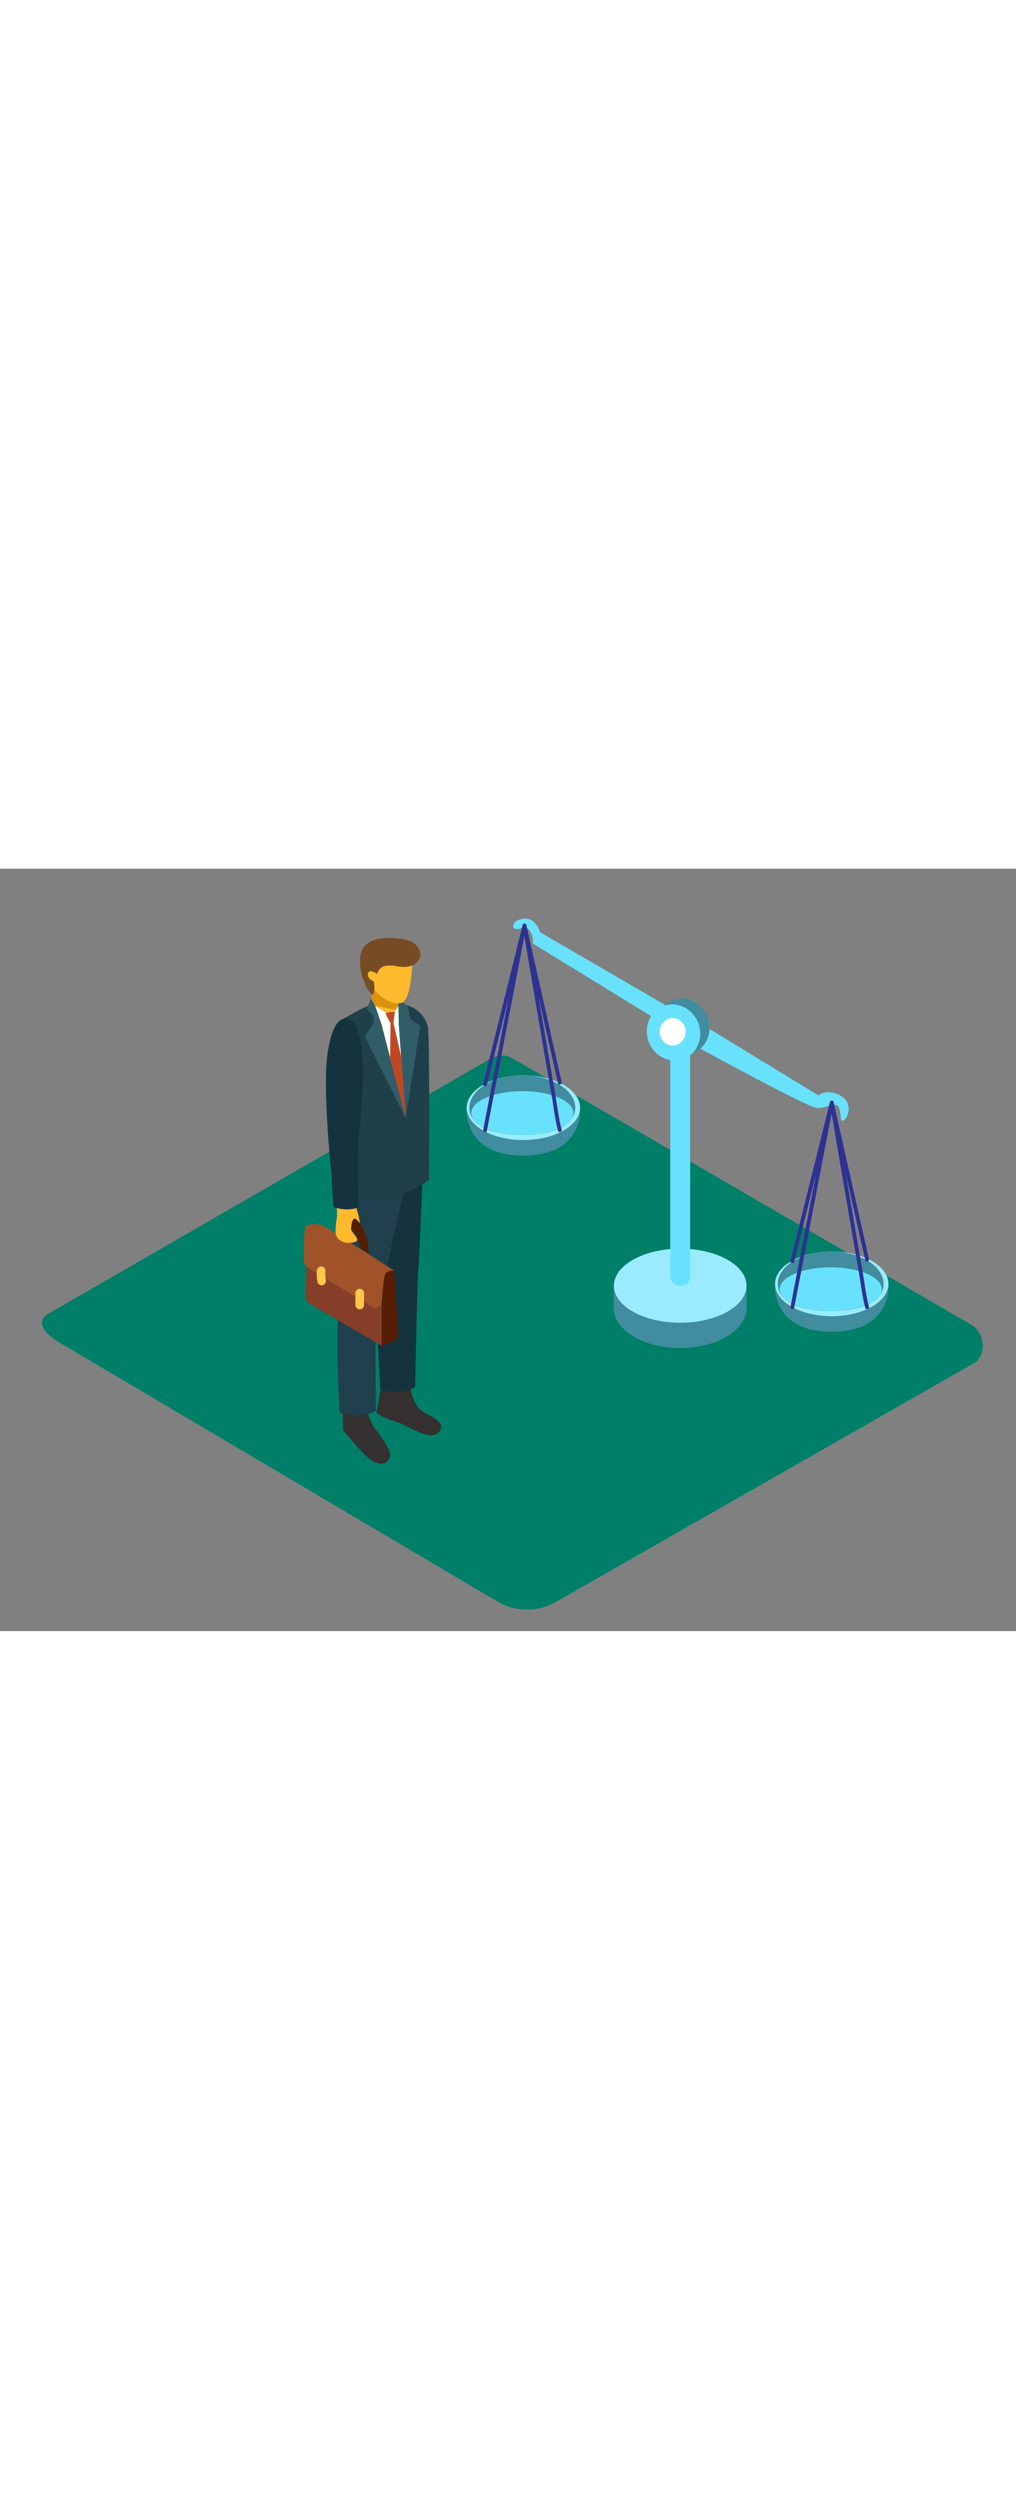 <svg id="Layer_2" data-name="Layer 2" xmlns="http://www.w3.org/2000/svg" viewBox="0 0 400 300" data-imageid="lawyer-isometric" imageName="Lawyer" class="illustrations_image" style="width: 122px;"><rect x="0" y="0" width="400" height="300" fill="#808080" stroke="none"/><title>PP</title><path d="M196.24,288.6,23.74,186.65c-5.49-3.08-10.2-8.15-4.85-11.46L192,75.41c2.6-1.61,6.54-2.66,9.18-1.13L382.28,179.37c5.49,3.19,6.48,12.1,1,15.29L219,288.44A22.94,22.94,0,0,1,196.24,288.6Z" fill="#007f68"/><path d="M305.15,163.36s-1.78,18.8,22.31,18.8,22.31-18.8,22.31-18.8" fill="#68e1fd" class="target-color"/><path d="M305.15,163.36s-1.78,18.8,22.31,18.8,22.31-18.8,22.31-18.8" fill="#1f404a" opacity="0.53"/><ellipse cx="327.46" cy="163.36" rx="22.31" ry="12.73" fill="#68e1fd" class="target-color"/><ellipse cx="327.46" cy="163.36" rx="22.31" ry="12.73" fill="#fff" opacity="0.33"/><path d="M347.87,163.42c0,7.06-9.29,10.65-20.79,10.65s-20.88-3.59-20.88-10.65,9.33-12.79,20.84-12.79S347.87,156.36,347.87,163.42Z" fill="#68e1fd" class="target-color"/><path d="M347.87,163.42c0,7.06-9.29,10.65-20.79,10.65s-20.88-3.59-20.88-10.65,9.33-12.79,20.84-12.79S347.87,156.36,347.87,163.42Z" fill="#1f404a" opacity="0.53"/><ellipse cx="327.08" cy="165.46" rx="20.1" ry="8.62" fill="#68e1fd" class="target-color"/><path d="M275.25,70.57s42.51,23.27,46.26,23.55,5.78-2,7.95-1,.72,6.79,2.6,5.93,4-6.94-1.3-9.83-8.53,0-8.53,0L278.6,62.62Z" fill="#68e1fd" class="target-color"/><path d="M312.68,172.75l15.51-80.51c.18-.94-1.21-1.35-1.45-.4l-15.51,62.42a.75.75,0,0,0,1.45.4l15.51-62.42-1.45-.4-15.51,80.51c-.18.94,1.26,1.35,1.45.4Z" fill="#2e3192"/><path d="M342.1,172.35c-1.17-4.35-1.65-9-2.43-13.42q-2.4-13.79-4.76-27.58-3.38-19.75-6.73-39.51l-1.45.4,13.92,61.82c.21.94,1.66.54,1.45-.4L328.18,91.84c-.21-1-1.61-.54-1.45.4q3.35,19.76,6.73,39.51,2.36,13.79,4.76,27.58c.77,4.43,1.26,9.06,2.43,13.42a.75.75,0,0,0,1.45-.4Z" fill="#2e3192"/><path d="M263.88,54.79,212.62,25s-2.15-8.23-9.62-4.3c0,0-2.15,2.53,0,3s3.29-1.65,4.3-.63a6.78,6.78,0,0,1,2.4,6.33L261.6,61.25" fill="#68e1fd" class="target-color"/><path d="M289.53,164.09c-4.68-4.24-12.67-7-21.74-7s-17.06,2.79-21.74,7h-4.37v8.73c0,8.7,11.69,15.76,26.1,15.76,13.72,0,25-6.39,26-14.51h.09v-10Z" fill="#68e1fd" class="target-color"/><path d="M289.53,164.09c-4.68-4.24-12.67-7-21.74-7s-17.06,2.79-21.74,7h-4.37v8.73c0,8.7,11.69,15.76,26.1,15.76,13.72,0,25-6.39,26-14.51h.09v-10Z" fill="#1f404a" opacity="0.53"/><ellipse cx="267.8" cy="164.09" rx="26.1" ry="14.56" fill="#68e1fd" class="target-color"/><ellipse cx="267.8" cy="164.09" rx="26.1" ry="14.56" fill="#fff" opacity="0.33"/><rect x="263.88" y="59.26" width="7.83" height="104.8" rx="3.45" ry="3.45" fill="#68e1fd" class="target-color"/><ellipse cx="268.81" cy="62.09" rx="10.43" ry="11.14" transform="translate(-3.52 106.29) rotate(-22.22)" fill="#68e1fd" class="target-color"/><ellipse cx="268.81" cy="62.09" rx="10.43" ry="11.14" transform="translate(-3.52 106.29) rotate(-22.22)" fill="#1f404a" opacity="0.53"/><ellipse cx="265.17" cy="64.42" rx="10.43" ry="11.14" transform="translate(-4.67 105.08) rotate(-22.22)" fill="#68e1fd" class="target-color"/><path d="M183.75,94.05s-1.78,18.8,22.31,18.8,22.31-18.8,22.31-18.8" fill="#68e1fd" class="target-color"/><path d="M183.75,94.05s-1.78,18.8,22.31,18.8,22.31-18.8,22.31-18.8" fill="#1f404a" opacity="0.53"/><ellipse cx="206.06" cy="94.05" rx="22.31" ry="12.73" fill="#68e1fd" class="target-color"/><ellipse cx="206.06" cy="94.05" rx="22.31" ry="12.73" fill="#fff" opacity="0.33"/><path d="M226.47,94.11c0,7.06-9.29,10.65-20.79,10.65s-20.88-3.59-20.88-10.65,9.33-12.79,20.84-12.79S226.47,87.05,226.47,94.11Z" fill="#68e1fd" class="target-color"/><path d="M226.47,94.11c0,7.06-9.29,10.65-20.79,10.65s-20.88-3.59-20.88-10.65,9.33-12.79,20.84-12.79S226.47,87.05,226.47,94.11Z" fill="#1f404a" opacity="0.53"/><ellipse cx="205.67" cy="96.15" rx="20.1" ry="8.62" fill="#68e1fd" class="target-color"/><path d="M191.7,103.07l15.51-80.51c.18-.94-1.21-1.35-1.45-.4L190.26,84.58a.75.75,0,0,0,1.45.4l15.51-62.42-1.45-.4-15.51,80.51c-.18.94,1.26,1.35,1.45.4Z" fill="#2e3192"/><path d="M221.12,102.67c-1.17-4.35-1.65-9-2.43-13.42q-2.4-13.79-4.76-27.58-3.38-19.75-6.73-39.51l-1.45.4,13.92,61.82c.21.94,1.66.54,1.45-.4L207.21,22.16c-.21-1-1.61-.54-1.45.4q3.35,19.76,6.73,39.51,2.36,13.79,4.76,27.58c.77,4.43,1.26,9.06,2.43,13.42a.75.75,0,0,0,1.45-.4Z" fill="#2e3192"/><ellipse cx="264.84" cy="64.19" rx="5.12" ry="5.4" fill="#fff"/><path d="M143.47,209.32s1.65,7.63,4,10.77,6.75,8.83,6.07,11.22-4,6.29-12.35-3.29-6.14-7-6.14-7l-.27-15.86" fill="#33302f"/><path d="M161.18,203.16s1.21,6.23,3.64,9.08,11.51,4.91,8.09,9.3-12.86-2.91-17.33-4.08a23.44,23.44,0,0,1-7.4-3.36l1.79-9.68" fill="#33302f"/><path d="M166.93,106s-1.57,43.43-2.18,51-1.29,46.95-1.29,46.95-4.36,3.24-13.73,1.12c0,0-2-34.26-1.74-40.61s-6.23-53.29-5.33-53.18S166.93,106,166.93,106Z" fill="#14333e"/><path d="M148,213.39a17.55,17.55,0,0,1-14.24.53c-.36-5.12-1.8-28.6.07-49.74,0,0-2.42-51.68,1.51-56.21s28.11,0,28.11,0S154,147.86,153.13,152.7s-4.84,19-5.14,27.2C147.75,186.26,147.88,205.32,148,213.39Z" fill="#20404d"/><path d="M153.13,129.21a35.35,35.35,0,0,1-16.91-.27c-2.21-6.7-.07-19-.07-19s-.24-5.37-.34-9.51a.8.8,0,0,0,.13-.86c-.06-.15-.11-.31-.16-.46,0-.56,0-1.07,0-1.52a9.6,9.6,0,0,0-1.43-4.29c-.86-5.43-.7-11.13-1.46-16.52-.56-3.95-1.92-6.79-2.23-10,.71-2.26,1.82-4.36,2.7-6.55,3.84-2.43,10.38-6.1,13.09-6.69,4.28-.94,3.75-.18,8.1-.39,9.11-.45,12.89,5.08,13.85,8.94.75,3,.59,42.63.49,60.41C164.3,125.95,158.44,128,153.13,129.21Z" fill="#1f404a"/><path d="M120.82,152l-.57,15.72a4.13,4.13,0,0,0,2.06,3.72l28,16.22,1-27.15" fill="#853f28"/><path d="M155.13,158.14l1.74,25.35a1.91,1.91,0,0,1-1.17,1.89l-5.42,2.27V158.14Z" fill="#561d02"/><path d="M155.13,158.14s-3.27-.39-3.8,2.36c-.32,1.66-.73,6.4-1,9.92a2.52,2.52,0,0,1-3.82,2l-25.17-15.3a3.55,3.55,0,0,1-1.71-3c0-3.86,0-12.11.68-13.21.92-1.44,5.5-1,6.55-.65S155.13,158.14,155.13,158.14Z" fill="#a05329"/><path d="M143.33,167v4.67a1.7,1.7,0,0,1-3.4,0V167A1.7,1.7,0,0,1,143.33,167Z" fill="#ffc64a"/><path d="M124.73,158.22a1.74,1.74,0,0,1,1.7-1.7,1.71,1.71,0,0,1,1.7,1.7,13.34,13.34,0,0,0,.15,3.57,1.74,1.74,0,0,1-1.19,2.09,1.71,1.71,0,0,1-2.09-1.19A16.69,16.69,0,0,1,124.73,158.22Z" fill="#ffc64a"/><path d="M139.59,126.45c-.26,1,.28,5.57.69,6.93s1.65,5.43,1.3,6.79-1.46-3.12-2.06-2.44a8.93,8.93,0,0,0-1.28,4.21c0,1.22,4.19,4.21,1.35,5s-5.68,0-6.91-1.9-.14-6.88,0-8.2-.58-13.13-.58-13.13Z" fill="#ffb92c"/><path d="M136.72,59.07c-1.11-.24-5.64-.92-7.75,13.51s1.54,46.94,1.54,48.1.77,12.51.77,12.51,5.64,1.92,9.94,0c0,0-.42-18.56,0-26.15C141.46,102.7,147,61.29,136.72,59.07Z" fill="#14333e"/><path d="M141.95,149.35s-1.14-6-3.71-7.42c0,0,0-3.84,1.28-4.21s5.89,6.35,5.46,13.57" fill="#561d02"/><path d="M156.8,58.32l2.87,39.21-10.5-39.79S154.13,59.53,156.8,58.32Z" fill="#fff"/><path d="M146.17,47.62l10.67,2.44V58.3a7.78,7.78,0,0,1-7.66-.56c-.49-1.21-1-2.45-1.45-3.7a.69.69,0,0,0-.08-.54c-.06-.09-.72.06-1,.08A50.31,50.31,0,0,1,146.17,47.62Z" fill="#ffb92c"/><path d="M146.12,45.91v-.07L156.84,53v2.79s-7.08-1.41-10.24-2.19A66.74,66.74,0,0,1,146.12,45.91Z" fill="#dd920e"/><path d="M147.67,38.41l-1.17.08a.7.7,0,0,0,.1,1.4l1.17-.08A.7.7,0,0,0,147.67,38.41Z" fill="#1c5028"/><path d="M162.44,34.35s-.09,17.34-4.4,18.47-9.13-3.21-10.8-5.3-5.77-10.3-4.35-12.4S159.79,31.36,162.44,34.35Z" fill="#ffb92c"/><path d="M142,33.78c1.51-6.87,9.49-6.79,14.88-6.3,3.07.28,6.23,1,8,3.89v0a4.48,4.48,0,0,1-.76,5.48c-1.77,1.67-4.42,2.1-7.17,1.65a16,16,0,0,0-4.52-.35,4.16,4.16,0,0,0-3.94,3.27c-1-.66-2.88-1.83-3.51-.49-.95,2,2.18,3.5,2.18,3.5s.74,4.12-.38,5S140.44,40.66,142,33.78Z" fill="#754c24"/><path d="M157,53H157a3.26,3.26,0,0,0,1.52-.38.62.62,0,0,0,.11-.1L160.41,54l1.18,5,3.83,2.91-5.7,36.25L156.8,58.32V53h0Z" fill="#305d68"/><polygon points="147.24 60.41 146.15 51.13 149.01 56.61 159.72 98.14 143.67 66.11 147.24 60.41" fill="#305d68"/><path d="M149.32,60.41c-.24-.69-5.06-5.27-5.06-5.27l1.89-4" fill="#305d68"/><polygon points="147.73 54.04 154.21 58.02 156.84 54.04 156.99 60.86 150.19 61.19 147.73 54.04" fill="#fff"/><path d="M154.89,60.65l.6-4.31a22.1,22.1,0,0,0-3.59.42c-.37.24,1.85,4,1.85,4Z" fill="#c14721"/><polygon points="154.7 59.72 157.96 74.11 159.67 97.53 153.59 74.64 153.75 60.79 154.7 59.72" fill="#c14721"/></svg>